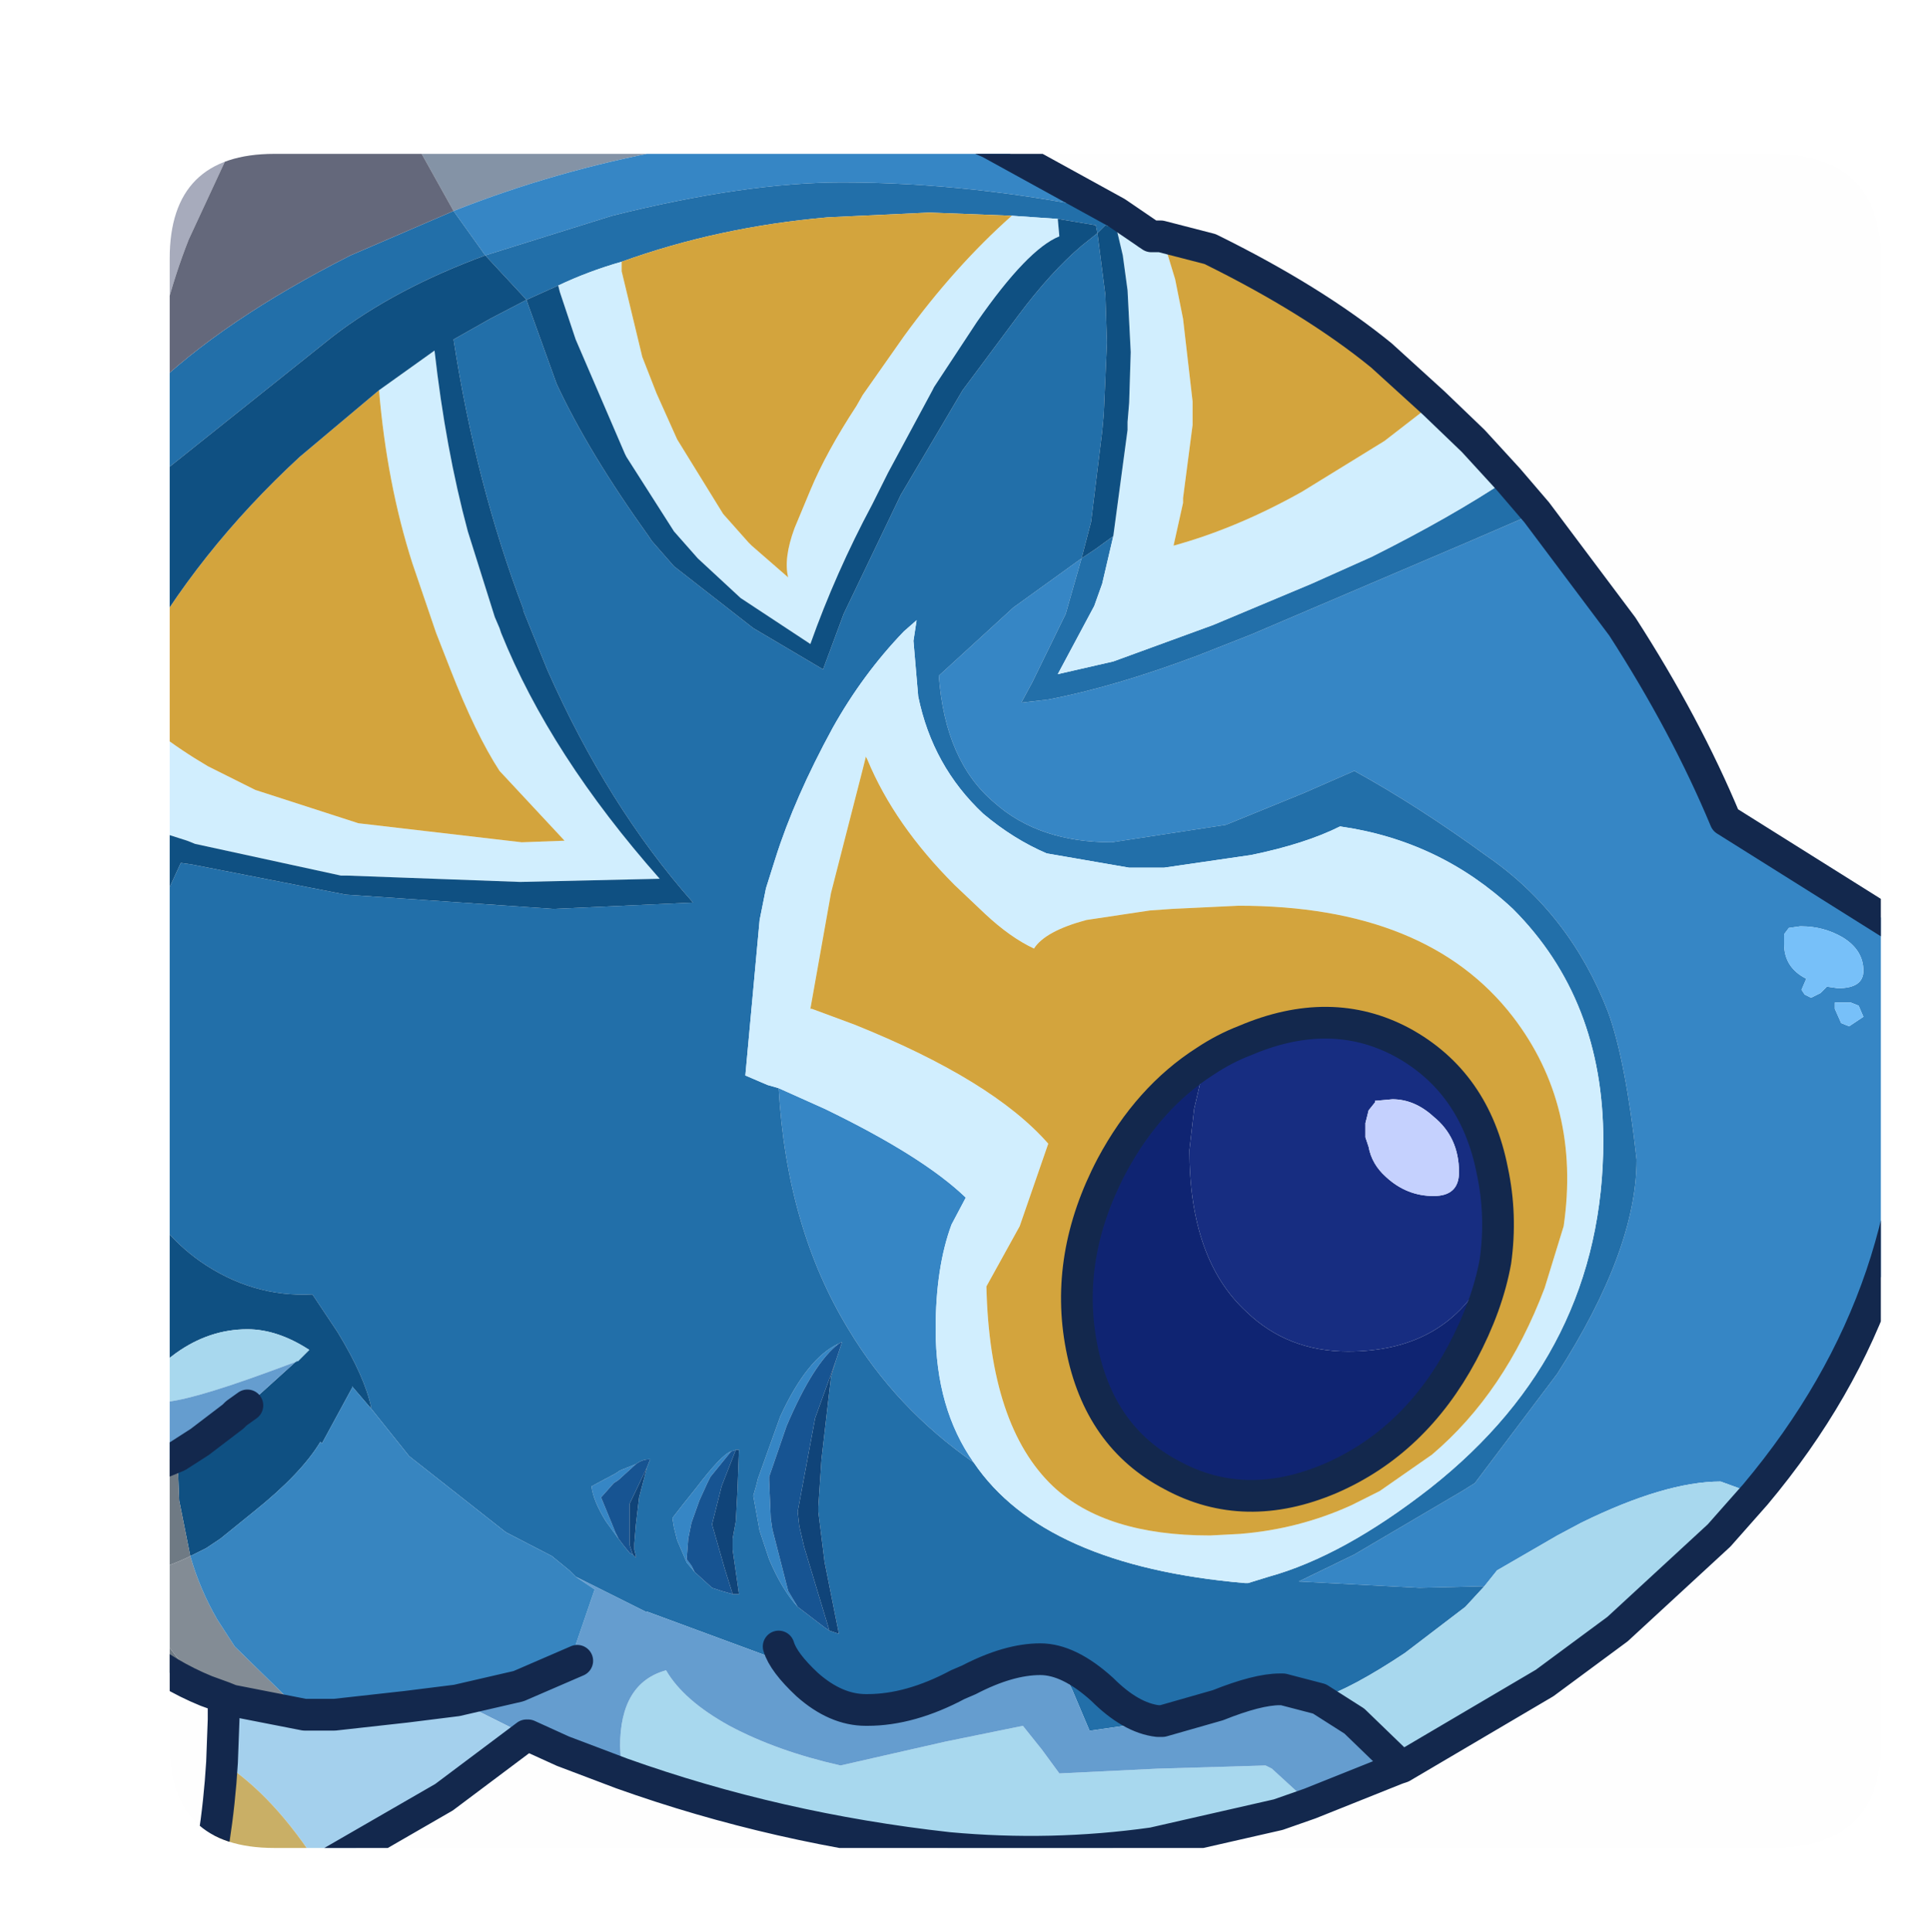 <?xml version="1.0" encoding="UTF-8" standalone="no"?>
<svg xmlns:ffdec="https://www.free-decompiler.com/flash" xmlns:xlink="http://www.w3.org/1999/xlink" ffdec:objectType="frame" height="60.9px" width="60.85px" xmlns="http://www.w3.org/2000/svg">
  <g transform="matrix(1.0, 0.0, 0.0, 1.0, 5.35, 4.85)">
    <clipPath id="clipPath0" transform="matrix(1.0, 0.0, 0.0, 1.0, 0.0, 0.0)">
      <path d="M50.5 0.0 Q53.95 0.0 53.95 3.3 L53.95 50.15 Q53.95 53.4 50.5 53.4 L3.3 53.4 Q0.0 53.4 0.0 50.15 L0.0 3.3 Q0.0 0.0 3.3 0.0 L50.5 0.0" fill="#000000" fill-rule="evenodd" stroke="none"/>
    </clipPath>
    <g clip-path="url(#clipPath0)">
      <use ffdec:characterId="2" height="60.9" transform="matrix(1.0, 0.0, 0.0, 1.0, -5.35, -4.85)" width="60.85" xlink:href="#shape1"/>
    </g>
    <use ffdec:characterId="3" height="53.4" transform="matrix(1.0, 0.0, 0.0, 1.0, 0.0, 0.0)" width="53.95" xlink:href="#shape2"/>
  </g>
  <defs>
    <g id="shape1" transform="matrix(1.0, 0.0, 0.0, 1.0, 5.35, 4.85)">
      <path d="M8.95 1.8 L7.75 -0.35 7.0 -2.3 14.95 -2.85 16.75 -2.75 19.85 -2.55 20.9 -2.4 22.35 -1.85 25.85 -0.35 22.75 -0.75 Q15.4 -0.75 8.95 1.8" fill="#8594a7" fill-rule="evenodd" stroke="none"/>
      <path d="M8.95 1.8 Q15.4 -0.75 22.75 -0.75 L25.85 -0.35 29.85 1.85 Q25.35 0.9 21.2 0.9 18.15 0.9 13.95 1.95 L9.95 3.2 8.95 1.8 M43.1 11.3 L45.8 14.9 Q47.8 18.0 49.05 21.0 L54.55 24.45 54.95 27.7 Q55.45 35.75 50.0 42.25 L48.9 41.85 Q47.15 41.85 44.5 43.15 L43.75 43.55 41.85 44.65 41.45 45.15 39.4 45.2 35.6 45.0 37.35 44.15 40.75 42.15 41.15 41.9 43.75 38.45 Q46.25 34.55 46.25 31.7 45.9 28.55 45.35 27.05 44.15 23.95 41.55 22.15 39.35 20.55 37.35 19.45 L35.75 20.15 33.3 21.15 29.7 21.7 Q27.4 21.7 26.0 20.45 24.45 19.15 24.25 16.45 L26.6 14.3 28.75 12.75 28.25 14.5 27.2 16.65 26.85 17.3 27.7 17.2 Q29.8 16.8 32.45 15.8 L34.1 15.15 40.9 12.25 43.1 11.3 M51.45 24.35 L51.4 24.35 51.05 24.4 50.9 24.6 50.9 24.9 Q50.9 25.65 51.6 26.0 L51.45 26.35 51.55 26.5 51.75 26.6 52.05 26.45 52.2 26.3 52.25 26.25 52.6 26.3 Q53.4 26.3 53.4 25.75 53.4 25.1 52.75 24.7 52.15 24.35 51.45 24.35 M53.25 26.85 L53.0 26.75 52.5 26.75 52.5 26.95 52.7 27.4 52.95 27.5 53.4 27.2 53.25 26.85 M19.2 29.45 L20.65 30.1 Q23.75 31.6 25.1 32.9 L24.65 33.75 Q24.15 35.1 24.15 37.05 24.15 39.55 25.35 41.25 22.9 39.55 21.4 37.05 19.45 33.85 19.2 29.45 M17.7 40.9 L17.05 41.7 16.95 41.9 16.7 42.45 16.45 43.15 16.35 43.65 16.3 44.3 16.45 44.5 16.55 44.7 16.3 44.4 16.0 43.7 15.9 43.3 15.85 43.0 16.2 42.55 16.6 42.05 Q17.4 41.0 17.7 40.9 M21.1 37.5 Q20.3 38.1 19.45 40.1 L18.9 41.7 18.9 41.8 18.95 43.0 19.0 43.35 19.5 45.3 19.8 45.8 Q19.3 45.25 18.9 44.3 L18.6 43.4 18.4 42.3 18.5 41.95 18.55 41.75 19.25 39.8 Q20.1 37.95 21.1 37.5 M14.15 43.65 L13.75 43.1 Q13.35 42.45 13.3 42.0 L14.05 41.6 14.2 41.5 14.7 41.3 14.15 41.8 14.0 41.9 13.6 42.35 13.95 43.2 14.05 43.45 14.15 43.65" fill="#3687c6" fill-rule="evenodd" stroke="none"/>
      <path d="M-0.7 7.55 L-0.65 7.5 Q1.65 5.25 5.7 3.2 L8.95 1.8 9.95 3.2 13.95 1.95 Q18.15 0.9 21.2 0.9 25.35 0.9 29.85 1.85 L30.95 2.6 30.8 2.5 29.85 2.35 29.5 2.25 29.25 2.5 29.5 4.45 29.55 5.95 29.45 8.2 29.4 8.75 29.05 11.6 28.75 12.75 26.6 14.3 24.25 16.45 Q24.45 19.15 26.0 20.45 27.4 21.7 29.7 21.7 L33.3 21.15 35.75 20.15 37.35 19.45 Q39.35 20.55 41.55 22.15 44.15 23.95 45.35 27.05 45.9 28.55 46.25 31.7 46.25 34.55 43.75 38.45 L41.15 41.9 40.75 42.15 37.35 44.15 35.6 45.0 39.4 45.2 41.45 45.15 40.85 45.8 38.95 47.25 Q37.3 48.35 36.25 48.7 L35.85 48.8 Q35.5 48.55 35.1 48.4 L34.8 48.3 34.4 48.4 32.8 48.9 31.25 49.35 31.15 49.4 29.05 49.7 29.0 49.7 28.45 48.4 28.1 47.7 25.2 48.1 Q26.45 47.45 27.45 47.45 28.35 47.45 29.4 48.4 30.3 49.3 31.15 49.4 30.3 49.3 29.4 48.4 28.35 47.45 27.45 47.45 26.45 47.45 25.2 48.1 L25.0 48.1 Q22.9 48.55 21.95 49.05 L21.65 49.3 Q20.95 49.0 20.3 48.5 19.45 47.9 19.25 47.5 L15.05 45.95 15.0 45.95 14.1 45.5 12.8 44.85 12.7 44.75 12.6 44.65 12.05 44.2 10.6 43.45 7.55 41.05 6.35 39.55 6.35 39.5 Q6.15 38.55 5.3 37.15 L4.5 35.95 Q2.6 36.05 0.95 34.9 -1.65 33.05 -1.65 29.15 -1.65 27.2 -0.8 24.85 L0.35 22.35 0.7 22.4 5.55 23.35 12.1 23.8 16.5 23.6 Q13.8 20.55 11.9 16.25 L11.15 14.4 11.15 14.35 Q9.65 10.4 8.95 5.85 L10.1 5.2 11.25 4.6 11.3 4.75 12.2 7.25 Q13.2 9.4 15.1 12.05 L15.2 12.2 15.9 13.0 18.4 14.95 20.6 16.25 21.25 14.5 23.05 10.75 25.0 7.45 26.75 5.1 Q27.8 3.7 28.75 2.9 L29.25 2.5 29.2 2.25 28.0 2.05 26.55 1.95 23.95 1.85 20.75 2.0 Q17.3 2.3 14.25 3.4 13.2 3.7 12.25 4.15 L11.25 4.6 9.95 3.2 Q7.1 4.25 5.15 5.75 L-0.8 10.5 -0.7 7.9 -0.7 7.65 -0.7 7.55 M42.2 10.25 L43.1 11.3 40.9 12.25 34.1 15.15 32.45 15.8 Q29.8 16.8 27.7 17.2 L26.85 17.3 27.2 16.65 28.25 14.5 28.75 12.75 29.2 12.45 29.75 12.05 29.4 13.55 29.15 14.25 28.0 16.4 29.75 16.0 32.9 14.85 36.0 13.55 37.9 12.7 Q40.4 11.45 42.2 10.25 M19.2 47.05 Q19.35 47.55 20.1 48.25 21.0 49.05 21.95 49.05 21.0 49.05 20.1 48.25 19.35 47.55 19.2 47.05 M25.35 41.25 Q27.55 44.5 33.9 45.05 L34.0 45.05 34.65 44.85 Q37.0 44.2 39.75 42.05 45.2 37.75 45.2 31.1 45.2 26.65 42.35 23.8 40.05 21.65 36.9 21.2 35.8 21.75 34.1 22.1 L31.35 22.5 30.75 22.5 30.25 22.5 27.65 22.05 Q26.6 21.6 25.65 20.8 24.05 19.3 23.6 17.1 L23.45 15.35 23.55 14.7 23.15 15.05 Q21.85 16.4 20.9 18.1 19.7 20.3 19.1 22.2 L18.8 23.15 18.6 24.15 18.15 29.05 18.85 29.35 19.2 29.45 Q19.45 33.85 21.4 37.05 22.9 39.55 25.35 41.25 M16.55 44.7 L17.1 45.2 17.4 45.3 17.75 45.4 17.9 45.4 17.95 45.4 17.75 44.0 17.75 43.65 17.85 43.1 17.9 42.15 17.95 40.85 17.85 40.85 17.7 40.9 Q17.4 41.0 16.6 42.05 L16.2 42.55 15.85 43.0 15.9 43.3 16.0 43.7 16.3 44.4 16.55 44.7 M20.8 46.55 L21.1 46.65 20.65 44.4 20.5 43.2 20.45 42.8 20.45 42.65 20.55 41.15 20.85 38.55 21.0 38.05 21.2 37.45 21.1 37.5 Q20.1 37.95 19.25 39.8 L18.55 41.75 18.5 41.95 18.4 42.3 18.6 43.4 18.9 44.3 Q19.3 45.25 19.8 45.8 L20.65 46.45 20.8 46.55 M14.7 41.3 L14.2 41.5 14.05 41.6 13.3 42.0 Q13.35 42.45 13.75 43.1 L14.15 43.65 14.3 43.85 14.5 44.1 14.6 44.15 14.7 44.25 14.7 44.2 14.65 44.0 14.65 43.8 14.7 43.2 14.8 42.35 15.05 41.4 15.15 41.15 15.1 41.15 Q14.9 41.15 14.7 41.3 M35.1 48.4 L36.25 48.7 35.1 48.4" fill="#226faa" fill-rule="evenodd" stroke="none"/>
      <path d="M39.85 7.85 L41.1 9.05 42.2 10.25 Q40.4 11.45 37.9 12.7 L36.0 13.55 32.9 14.85 29.75 16.0 28.0 16.4 29.15 14.25 29.4 13.55 29.75 12.05 30.2 8.7 30.2 8.45 30.25 7.85 30.3 6.25 30.2 4.3 30.05 3.2 29.85 2.35 30.8 2.5 30.95 2.6 31.25 2.6 31.35 2.8 31.7 3.95 31.95 5.2 32.25 7.8 32.25 8.45 32.25 8.55 31.95 10.85 31.95 11.0 31.65 12.35 Q33.65 11.8 35.7 10.65 L38.3 9.05 39.85 7.85 M-3.0 20.35 L-1.65 17.1 Q-0.5 18.3 1.2 19.3 L2.7 20.05 5.95 21.1 11.1 21.7 12.45 21.65 10.4 19.45 Q9.65 18.3 8.85 16.25 L8.4 15.1 7.65 12.9 Q6.85 10.4 6.6 7.45 L8.35 6.2 Q8.7 9.3 9.4 11.9 L10.25 14.6 10.4 14.95 10.45 15.1 Q12.0 18.95 15.45 22.85 L11.05 22.95 5.6 22.75 5.4 22.75 0.8 21.75 0.55 21.65 -0.7 21.25 -3.0 20.35 M43.35 35.75 L43.95 33.8 Q44.5 30.0 42.35 27.2 39.65 23.7 33.7 23.7 L31.6 23.8 30.9 23.85 28.9 24.15 Q27.6 24.5 27.25 25.05 26.5 24.7 25.7 23.95 L24.75 23.05 Q22.85 21.15 22.0 19.1 L21.95 19.0 21.85 19.4 20.85 23.3 20.2 26.95 20.25 26.95 21.6 27.45 Q25.95 29.2 27.7 31.2 L26.8 33.8 25.75 35.7 Q25.85 40.1 27.85 42.0 29.5 43.55 32.8 43.55 L33.75 43.5 Q35.6 43.35 37.25 42.6 L37.75 42.35 38.15 42.15 39.8 41.0 Q42.1 39.05 43.35 35.75 M19.2 29.45 L18.85 29.35 18.15 29.05 18.6 24.15 18.8 23.15 19.1 22.2 Q19.7 20.3 20.9 18.1 21.85 16.4 23.15 15.05 L23.55 14.7 23.45 15.35 23.6 17.1 Q24.05 19.3 25.65 20.8 26.6 21.6 27.65 22.05 L30.25 22.5 30.75 22.5 31.35 22.5 34.1 22.1 Q35.8 21.75 36.9 21.2 40.05 21.65 42.35 23.8 45.2 26.65 45.2 31.1 45.2 37.75 39.75 42.05 37.0 44.2 34.65 44.85 L34.0 45.05 33.9 45.05 Q27.55 44.5 25.35 41.25 24.15 39.55 24.15 37.05 24.15 35.1 24.65 33.75 L25.1 32.9 Q23.75 31.6 20.65 30.1 L19.2 29.45 M28.0 2.05 L28.05 2.6 Q27.05 3.0 25.45 5.3 L24.1 7.35 24.05 7.45 22.65 10.05 22.15 11.05 Q21.0 13.2 20.2 15.45 L18.0 14.0 16.65 12.75 15.9 11.9 14.4 9.55 14.35 9.45 12.8 5.85 12.3 4.35 12.25 4.15 Q13.2 3.7 14.25 3.4 L14.25 3.7 14.9 6.4 15.35 7.55 16.0 9.0 17.45 11.35 18.25 12.25 18.35 12.35 19.5 13.35 Q19.35 12.75 19.7 11.8 L20.2 10.6 Q20.7 9.4 21.65 7.95 L21.85 7.6 23.15 5.75 Q24.75 3.55 26.55 1.95 L28.0 2.05" fill="#d2efff" fill-rule="evenodd" stroke="none"/>
      <path d="M-1.65 17.1 L-1.1 16.15 -1.1 16.1 Q0.85 12.55 4.1 9.55 L6.6 7.45 Q6.85 10.4 7.65 12.9 L8.4 15.1 8.85 16.25 Q9.65 18.3 10.4 19.45 L12.45 21.65 11.1 21.7 5.95 21.1 2.7 20.05 1.2 19.3 Q-0.5 18.3 -1.65 17.1 M43.35 35.75 Q42.1 39.05 39.8 41.0 L38.15 42.15 37.75 42.35 37.25 42.6 Q35.6 43.35 33.75 43.5 L32.8 43.55 Q29.5 43.55 27.85 42.0 25.85 40.1 25.75 35.7 L26.8 33.8 27.7 31.2 Q25.95 29.2 21.6 27.45 L20.25 26.95 20.2 26.95 20.85 23.3 21.85 19.4 21.95 19.0 22.0 19.1 Q22.85 21.15 24.75 23.05 L25.7 23.95 Q26.5 24.7 27.25 25.05 27.6 24.5 28.9 24.15 L30.9 23.85 31.6 23.8 33.7 23.7 Q39.65 23.7 42.35 27.2 44.5 30.0 43.95 33.8 L43.35 35.75 M41.8 34.9 Q42.0 33.45 41.7 32.05 41.15 29.25 38.85 28.0 36.6 26.8 33.9 27.95 33.25 28.2 32.65 28.6 30.85 29.75 29.7 31.9 28.2 34.75 28.75 37.6 29.3 40.45 31.6 41.65 33.9 42.9 36.6 41.75 39.25 40.6 40.75 37.8 41.55 36.3 41.8 34.9 M39.85 7.85 L38.3 9.05 35.7 10.65 Q33.65 11.8 31.65 12.35 L31.95 11.0 31.95 10.85 32.25 8.55 32.25 8.45 32.25 7.8 31.95 5.2 31.7 3.95 31.35 2.8 31.25 2.6 32.8 3.0 Q36.05 4.6 38.2 6.35 L39.85 7.85 M26.55 1.95 Q24.75 3.55 23.15 5.75 L21.85 7.6 21.65 7.95 Q20.7 9.4 20.2 10.6 L19.7 11.8 Q19.35 12.75 19.5 13.35 L18.35 12.35 18.25 12.25 17.45 11.35 16.0 9.0 15.35 7.55 14.9 6.4 14.25 3.7 14.25 3.4 Q17.3 2.3 20.75 2.0 L23.95 1.85 26.55 1.95" fill="#d4a53d" fill-rule="evenodd" stroke="none"/>
      <path d="M-1.55 39.55 L-1.85 39.05 Q-4.45 34.45 -4.35 28.4 -4.25 24.75 -3.35 21.45 L-3.0 20.35 -0.7 21.25 0.55 21.65 0.8 21.75 5.4 22.75 5.6 22.75 11.05 22.95 15.45 22.85 Q12.0 18.95 10.45 15.1 L10.4 14.95 10.25 14.6 9.4 11.9 Q8.7 9.3 8.35 6.2 L6.6 7.45 4.1 9.55 Q0.85 12.55 -1.1 16.1 L-1.1 15.35 -0.9 12.25 -0.8 10.5 5.15 5.75 Q7.1 4.25 9.95 3.2 L11.25 4.6 12.25 4.15 12.3 4.35 12.8 5.85 14.35 9.45 14.4 9.55 15.9 11.9 16.65 12.75 18.0 14.0 20.2 15.45 Q21.0 13.2 22.15 11.05 L22.65 10.05 24.05 7.45 24.1 7.35 25.45 5.3 Q27.05 3.0 28.05 2.6 L28.0 2.05 29.2 2.25 29.25 2.5 29.5 2.25 29.85 2.35 30.05 3.2 30.2 4.3 30.3 6.25 30.25 7.85 30.2 8.45 30.2 8.7 29.75 12.05 29.2 12.45 28.75 12.75 29.05 11.6 29.4 8.75 29.45 8.2 29.55 5.95 29.5 4.45 29.25 2.5 28.75 2.9 Q27.8 3.7 26.75 5.1 L25.0 7.45 23.05 10.75 21.25 14.5 20.6 16.25 18.4 14.95 15.9 13.0 15.2 12.2 15.1 12.05 Q13.2 9.4 12.2 7.25 L11.3 4.75 11.25 4.6 10.1 5.2 8.95 5.85 Q9.65 10.4 11.15 14.35 L11.15 14.4 11.9 16.25 Q13.8 20.55 16.5 23.6 L12.1 23.8 5.55 23.35 0.7 22.4 0.35 22.35 -0.8 24.85 Q-1.65 27.2 -1.65 29.15 -1.65 33.05 0.95 34.9 2.6 36.05 4.5 35.95 L5.3 37.15 Q6.15 38.55 6.35 39.5 L6.35 39.55 5.75 38.85 5.75 38.9 4.8 40.65 4.75 40.6 Q4.15 41.6 2.65 42.8 L1.6 43.65 1.15 43.95 0.65 44.2 0.3 42.45 0.25 41.2 0.25 41.05 0.95 40.6 2.0 39.8 2.1 39.7 2.15 39.7 2.45 39.45 4.0 38.05 4.05 38.05 4.1 38.0 4.4 37.7 Q3.4 37.05 2.45 37.05 1.25 37.05 0.2 37.8 L-0.6 38.4 -0.8 38.55 -1.35 39.2 -1.55 39.55" fill="#0f5083" fill-rule="evenodd" stroke="none"/>
      <path d="M7.0 -2.3 L6.4 -4.05 6.35 -4.2 10.85 -4.35 Q15.3 -4.3 20.9 -2.4 L19.85 -2.55 16.75 -2.75 14.95 -2.85 7.0 -2.3" fill="#b7c2d0" fill-rule="evenodd" stroke="none"/>
      <path d="M1.15 -0.75 Q1.85 -0.75 1.95 -1.55 L1.6 -2.05 1.15 -2.2 0.9 -2.2 0.45 -1.85 0.35 -1.4 Q0.35 -0.75 1.15 -0.75 M7.0 -2.3 L5.8 -2.05 2.6 -1.25 1.9 -0.1 0.6 2.7 Q-0.25 4.85 -0.65 7.5 L-0.7 7.55 -0.7 1.65 -0.9 -1.95 Q-0.95 -2.55 2.45 -3.5 L6.35 -4.2 6.4 -4.05 7.0 -2.3" fill="#a8acbd" fill-rule="evenodd" stroke="none"/>
      <path d="M1.15 -0.75 Q0.35 -0.75 0.35 -1.4 L0.45 -1.85 0.9 -2.2 1.15 -2.2 1.6 -2.05 1.95 -1.55 Q1.85 -0.75 1.15 -0.75" fill="#d0dbe9" fill-rule="evenodd" stroke="none"/>
      <path d="M-0.65 7.5 Q-0.25 4.85 0.6 2.7 L1.9 -0.1 2.6 -1.25 5.8 -2.05 7.0 -2.3 7.75 -0.35 8.95 1.8 5.7 3.2 Q1.65 5.25 -0.65 7.5" fill="#64687b" fill-rule="evenodd" stroke="none"/>
      <path d="M50.0 42.25 L48.85 43.55 45.65 46.5 43.35 48.2 38.85 50.85 38.7 50.9 37.75 50.05 35.85 48.8 36.25 48.7 Q37.3 48.35 38.95 47.25 L40.85 45.8 41.45 45.15 41.85 44.65 43.75 43.55 44.5 43.15 Q47.15 41.85 48.9 41.85 L50.0 42.25 M35.95 52.0 L34.95 52.35 31.0 53.25 Q27.8 53.7 24.55 53.4 19.15 52.8 14.25 51.05 L14.2 50.2 Q14.2 48.2 15.65 47.8 16.2 48.75 17.65 49.55 19.15 50.35 21.15 50.8 L24.45 50.05 26.9 49.55 27.5 50.3 28.05 51.05 31.15 50.9 34.55 50.8 34.75 50.9 35.95 52.0 M4.05 38.05 L3.1 38.4 Q0.5 39.35 -0.3 39.35 L-0.4 39.35 -1.35 39.2 -0.8 38.55 -0.6 38.4 0.2 37.8 Q1.25 37.05 2.45 37.05 3.4 37.05 4.4 37.7 L4.1 38.0 4.05 38.05 M38.85 50.85 L37.35 49.4 36.25 48.7 37.35 49.4 38.85 50.85" fill="#a9d9ef" fill-rule="evenodd" stroke="none"/>
      <path d="M38.7 50.9 L35.95 52.0 34.75 50.9 34.55 50.8 31.15 50.9 28.05 51.05 27.5 50.3 26.9 49.55 24.45 50.05 21.15 50.8 Q19.15 50.35 17.65 49.55 16.2 48.75 15.65 47.8 14.2 48.2 14.2 50.2 L14.25 51.05 12.4 50.35 11.3 49.85 11.25 49.85 9.05 48.75 11.0 48.3 12.85 47.5 12.8 47.0 13.4 45.25 12.8 44.85 14.1 45.5 15.0 45.95 15.05 45.95 19.25 47.5 Q19.45 47.9 20.3 48.5 20.95 49.0 21.65 49.3 L21.95 49.05 22.0 49.05 Q23.35 49.05 24.85 48.25 L25.2 48.1 24.85 48.25 Q23.35 49.05 22.0 49.05 L21.95 49.05 Q22.9 48.55 25.0 48.1 L25.2 48.1 28.1 47.7 28.45 48.4 29.0 49.7 29.05 49.7 31.15 49.4 31.3 49.4 33.05 48.9 Q34.3 48.4 35.0 48.4 L35.1 48.4 35.0 48.4 Q34.3 48.4 33.05 48.9 L31.3 49.4 31.15 49.4 31.25 49.35 32.8 48.9 34.4 48.4 34.8 48.3 35.1 48.4 Q35.5 48.55 35.85 48.8 L37.75 50.05 38.7 50.9 M-0.6 41.4 L-0.85 41.05 -1.55 39.55 -1.35 39.2 -0.4 39.35 -0.3 39.35 Q0.5 39.35 3.1 38.4 L4.05 38.05 4.0 38.05 2.45 39.45 2.15 39.7 2.1 39.7 2.0 39.8 0.95 40.6 0.25 41.05 -0.6 41.4 M2.45 39.45 L2.1 39.7 2.45 39.45" fill="#659ed0" fill-rule="evenodd" stroke="none"/>
      <path d="M1.15 48.45 Q-1.3 47.45 -3.0 45.05 -4.45 43.05 -4.85 41.6 L-2.95 41.9 -0.65 41.45 -0.6 41.4 0.25 41.05 0.25 41.2 0.3 42.45 0.65 44.2 0.55 44.25 Q-0.4 44.7 -1.35 44.8 L-1.1 45.25 Q-0.3 46.95 1.15 48.45" fill="#6f7a85" fill-rule="evenodd" stroke="none"/>
      <path d="M1.7 48.65 L1.15 48.45 Q-0.3 46.95 -1.1 45.25 L-1.35 44.8 Q-0.4 44.7 0.55 44.25 L0.65 44.2 Q0.95 45.25 1.5 46.2 L2.05 47.05 4.25 49.2 1.95 48.75 1.7 48.65" fill="#848d96" fill-rule="evenodd" stroke="none"/>
      <path d="M6.35 39.55 L7.55 41.05 10.6 43.45 12.05 44.2 12.6 44.65 12.7 44.75 12.8 44.85 13.4 45.25 12.8 47.0 12.85 47.5 11.0 48.3 9.05 48.75 7.45 48.95 5.2 49.2 4.25 49.2 2.05 47.05 1.5 46.2 Q0.95 45.25 0.65 44.2 L1.15 43.95 1.6 43.65 2.65 42.8 Q4.15 41.6 4.75 40.6 L4.8 40.65 5.75 38.9 5.75 38.85 6.35 39.55" fill="#3786c1" fill-rule="evenodd" stroke="none"/>
      <path d="M16.55 44.7 L16.45 44.5 16.3 44.3 16.35 43.65 16.45 43.15 16.7 42.45 16.95 41.9 17.05 41.7 17.7 40.9 17.85 40.85 17.4 42.0 17.1 43.2 17.2 43.55 17.5 44.6 17.75 45.4 17.4 45.3 17.1 45.2 16.55 44.7 M21.0 38.05 L20.35 39.85 19.8 42.8 19.85 43.25 20.0 43.9 20.8 46.55 20.65 46.45 19.8 45.8 19.5 45.3 19.0 43.35 18.95 43.0 18.9 41.8 18.9 41.7 19.45 40.1 Q20.3 38.1 21.1 37.5 L21.2 37.45 21.0 38.05 M14.15 43.65 L14.05 43.45 13.95 43.2 13.6 42.35 14.0 41.9 14.15 41.8 14.7 41.3 Q14.9 41.15 15.1 41.15 L15.15 41.15 15.05 41.4 14.5 42.55 14.5 43.45 14.5 43.85 14.6 44.15 14.5 44.1 14.3 43.85 14.15 43.65" fill="#175493" fill-rule="evenodd" stroke="none"/>
      <path d="M17.75 45.4 L17.5 44.6 17.2 43.55 17.1 43.2 17.4 42.0 17.85 40.85 17.95 40.85 17.9 42.15 17.85 43.1 17.75 43.65 17.75 44.0 17.95 45.4 17.9 45.4 17.75 45.4 M20.8 46.55 L20.0 43.9 19.85 43.25 19.8 42.8 20.35 39.85 21.0 38.05 20.85 38.55 20.55 41.15 20.45 42.65 20.45 42.8 20.5 43.2 20.65 44.4 21.1 46.65 20.8 46.55 M15.05 41.4 L14.8 42.35 14.7 43.2 14.65 43.8 14.65 44.0 14.7 44.2 14.7 44.25 14.6 44.15 14.5 43.85 14.5 43.45 14.5 42.55 15.05 41.4" fill="#104479" fill-rule="evenodd" stroke="none"/>
      <path d="M11.25 49.85 L8.65 51.8 4.75 54.05 Q3.3 51.75 1.65 50.7 L1.7 49.35 1.7 48.65 1.95 48.75 4.25 49.2 5.2 49.2 7.45 48.95 9.05 48.75 11.25 49.85" fill="#a5d1ee" fill-rule="evenodd" stroke="none"/>
      <path d="M4.75 54.05 Q2.8 55.05 0.9 55.55 1.5 53.2 1.65 50.7 3.3 51.75 4.75 54.05" fill="#cab066" fill-rule="evenodd" stroke="none"/>
      <path d="M53.25 26.85 L53.4 27.2 52.95 27.5 52.7 27.4 52.5 26.95 52.5 26.75 53.0 26.75 53.25 26.85 M51.45 24.35 Q52.15 24.35 52.75 24.7 53.4 25.1 53.4 25.75 53.4 26.3 52.6 26.3 L52.25 26.25 52.2 26.3 52.05 26.45 51.75 26.6 51.55 26.5 51.45 26.35 51.6 26.0 Q50.9 25.65 50.9 24.9 L50.9 24.6 51.05 24.4 51.4 24.35 51.45 24.35" fill="#77c1fa" fill-rule="evenodd" stroke="none"/>
      <path d="M41.8 34.9 L41.45 35.4 Q40.15 37.75 37.15 37.75 35.25 37.75 33.95 36.5 32.15 34.85 32.15 31.4 L32.3 30.1 32.65 28.6 Q33.25 28.2 33.9 27.95 36.6 26.8 38.85 28.0 41.15 29.25 41.7 32.05 42.0 33.45 41.8 34.9 M37.7 30.9 L37.7 31.0 37.8 31.3 Q37.9 31.85 38.35 32.25 39.0 32.85 39.85 32.85 40.65 32.85 40.65 32.1 40.65 31.0 39.85 30.35 39.25 29.8 38.55 29.8 L38.0 29.85 38.0 29.9 37.8 30.15 37.75 30.35 37.7 30.55 37.7 30.9" fill="#172d82" fill-rule="evenodd" stroke="none"/>
      <path d="M32.65 28.6 L32.3 30.1 32.15 31.4 Q32.15 34.85 33.95 36.5 35.25 37.75 37.15 37.75 40.15 37.75 41.45 35.4 L41.8 34.9 Q41.55 36.3 40.75 37.8 39.25 40.6 36.6 41.75 33.9 42.9 31.6 41.65 29.3 40.45 28.75 37.6 28.2 34.75 29.7 31.9 30.85 29.75 32.65 28.6" fill="#0f2472" fill-rule="evenodd" stroke="none"/>
      <path d="M37.7 30.9 L37.7 30.55 37.75 30.35 37.8 30.15 38.0 29.9 38.0 29.85 38.55 29.8 Q39.25 29.8 39.85 30.35 40.65 31.0 40.65 32.1 40.65 32.85 39.85 32.85 39.0 32.85 38.35 32.25 37.9 31.85 37.8 31.3 L37.7 31.0 37.7 30.9" fill="#c6d2ff" fill-rule="evenodd" stroke="none"/>
      <path d="M6.35 -4.2 L2.45 -3.5 Q-0.95 -2.55 -0.9 -1.95 L-0.7 1.65 -0.7 7.55 -0.7 7.65 -0.7 7.9 -0.8 10.5 -0.9 12.25 -1.1 15.35 -1.1 16.1 -1.1 16.15 -1.65 17.1 -3.0 20.35 -3.35 21.45 Q-4.25 24.75 -4.35 28.4 -4.45 34.45 -1.85 39.05 L-1.55 39.55 -0.85 41.05 M20.9 -2.4 Q15.3 -4.3 10.85 -4.35 L6.35 -4.2 M25.85 -0.35 L22.35 -1.85 20.9 -2.4 M39.85 7.85 L41.1 9.05 42.2 10.25 43.1 11.3 45.8 14.9 Q47.8 18.0 49.05 21.0 L54.55 24.45 54.95 27.7 Q55.45 35.75 50.0 42.25 L48.85 43.55 45.65 46.5 43.35 48.2 38.85 50.85 38.7 50.9 35.95 52.0 34.95 52.35 31.0 53.25 Q27.8 53.7 24.55 53.4 19.15 52.8 14.25 51.05 L12.4 50.35 11.3 49.85 M11.25 49.85 L8.65 51.8 4.75 54.05 Q2.8 55.05 0.9 55.55 1.5 53.2 1.65 50.7 L1.7 49.35 1.7 48.65 1.15 48.45 Q-1.3 47.45 -3.0 45.05 -4.45 43.05 -4.85 41.6 L-2.95 41.9 -0.65 41.45 -0.6 41.4 0.25 41.05 0.95 40.6 2.0 39.8 2.1 39.7 2.45 39.45 M21.95 49.05 Q21.0 49.05 20.1 48.25 19.35 47.55 19.2 47.05 M41.8 34.9 Q42.0 33.45 41.7 32.05 41.15 29.25 38.85 28.0 36.6 26.8 33.9 27.95 33.25 28.2 32.65 28.6 30.85 29.75 29.7 31.9 28.2 34.75 28.75 37.6 29.3 40.45 31.6 41.65 33.9 42.9 36.6 41.75 39.25 40.6 40.75 37.8 41.55 36.3 41.8 34.9 M39.85 7.85 L38.2 6.35 Q36.05 4.6 32.8 3.0 L31.25 2.6 30.95 2.6 30.8 2.5 M30.95 2.6 L29.85 1.85 25.85 -0.35 M4.25 49.2 L5.2 49.2 7.45 48.95 9.05 48.75 11.0 48.3 12.85 47.5 M4.25 49.2 L1.95 48.75 1.7 48.65 M21.95 49.05 L22.0 49.05 Q23.35 49.05 24.85 48.25 L25.2 48.1 Q26.45 47.45 27.45 47.45 28.35 47.45 29.4 48.4 30.3 49.3 31.15 49.4 L31.3 49.4 33.05 48.9 Q34.3 48.4 35.0 48.4 L35.1 48.4 36.25 48.7 37.35 49.4 38.85 50.85" fill="none" stroke="#13284d" stroke-linecap="round" stroke-linejoin="round" stroke-width="1.0"/>
    </g>
    <g id="shape2" transform="matrix(1.0, 0.0, 0.0, 1.0, 0.0, 0.0)">
      <path d="M50.5 0.0 Q53.95 0.0 53.95 3.3 L53.95 50.15 Q53.95 53.4 50.5 53.4 L3.3 53.4 Q0.0 53.4 0.0 50.15 L0.0 3.3 Q0.0 0.0 3.3 0.0 L50.5 0.0" fill="#000000" fill-opacity="0.004" fill-rule="evenodd" stroke="none"/>
    </g>
  </defs>
</svg>
